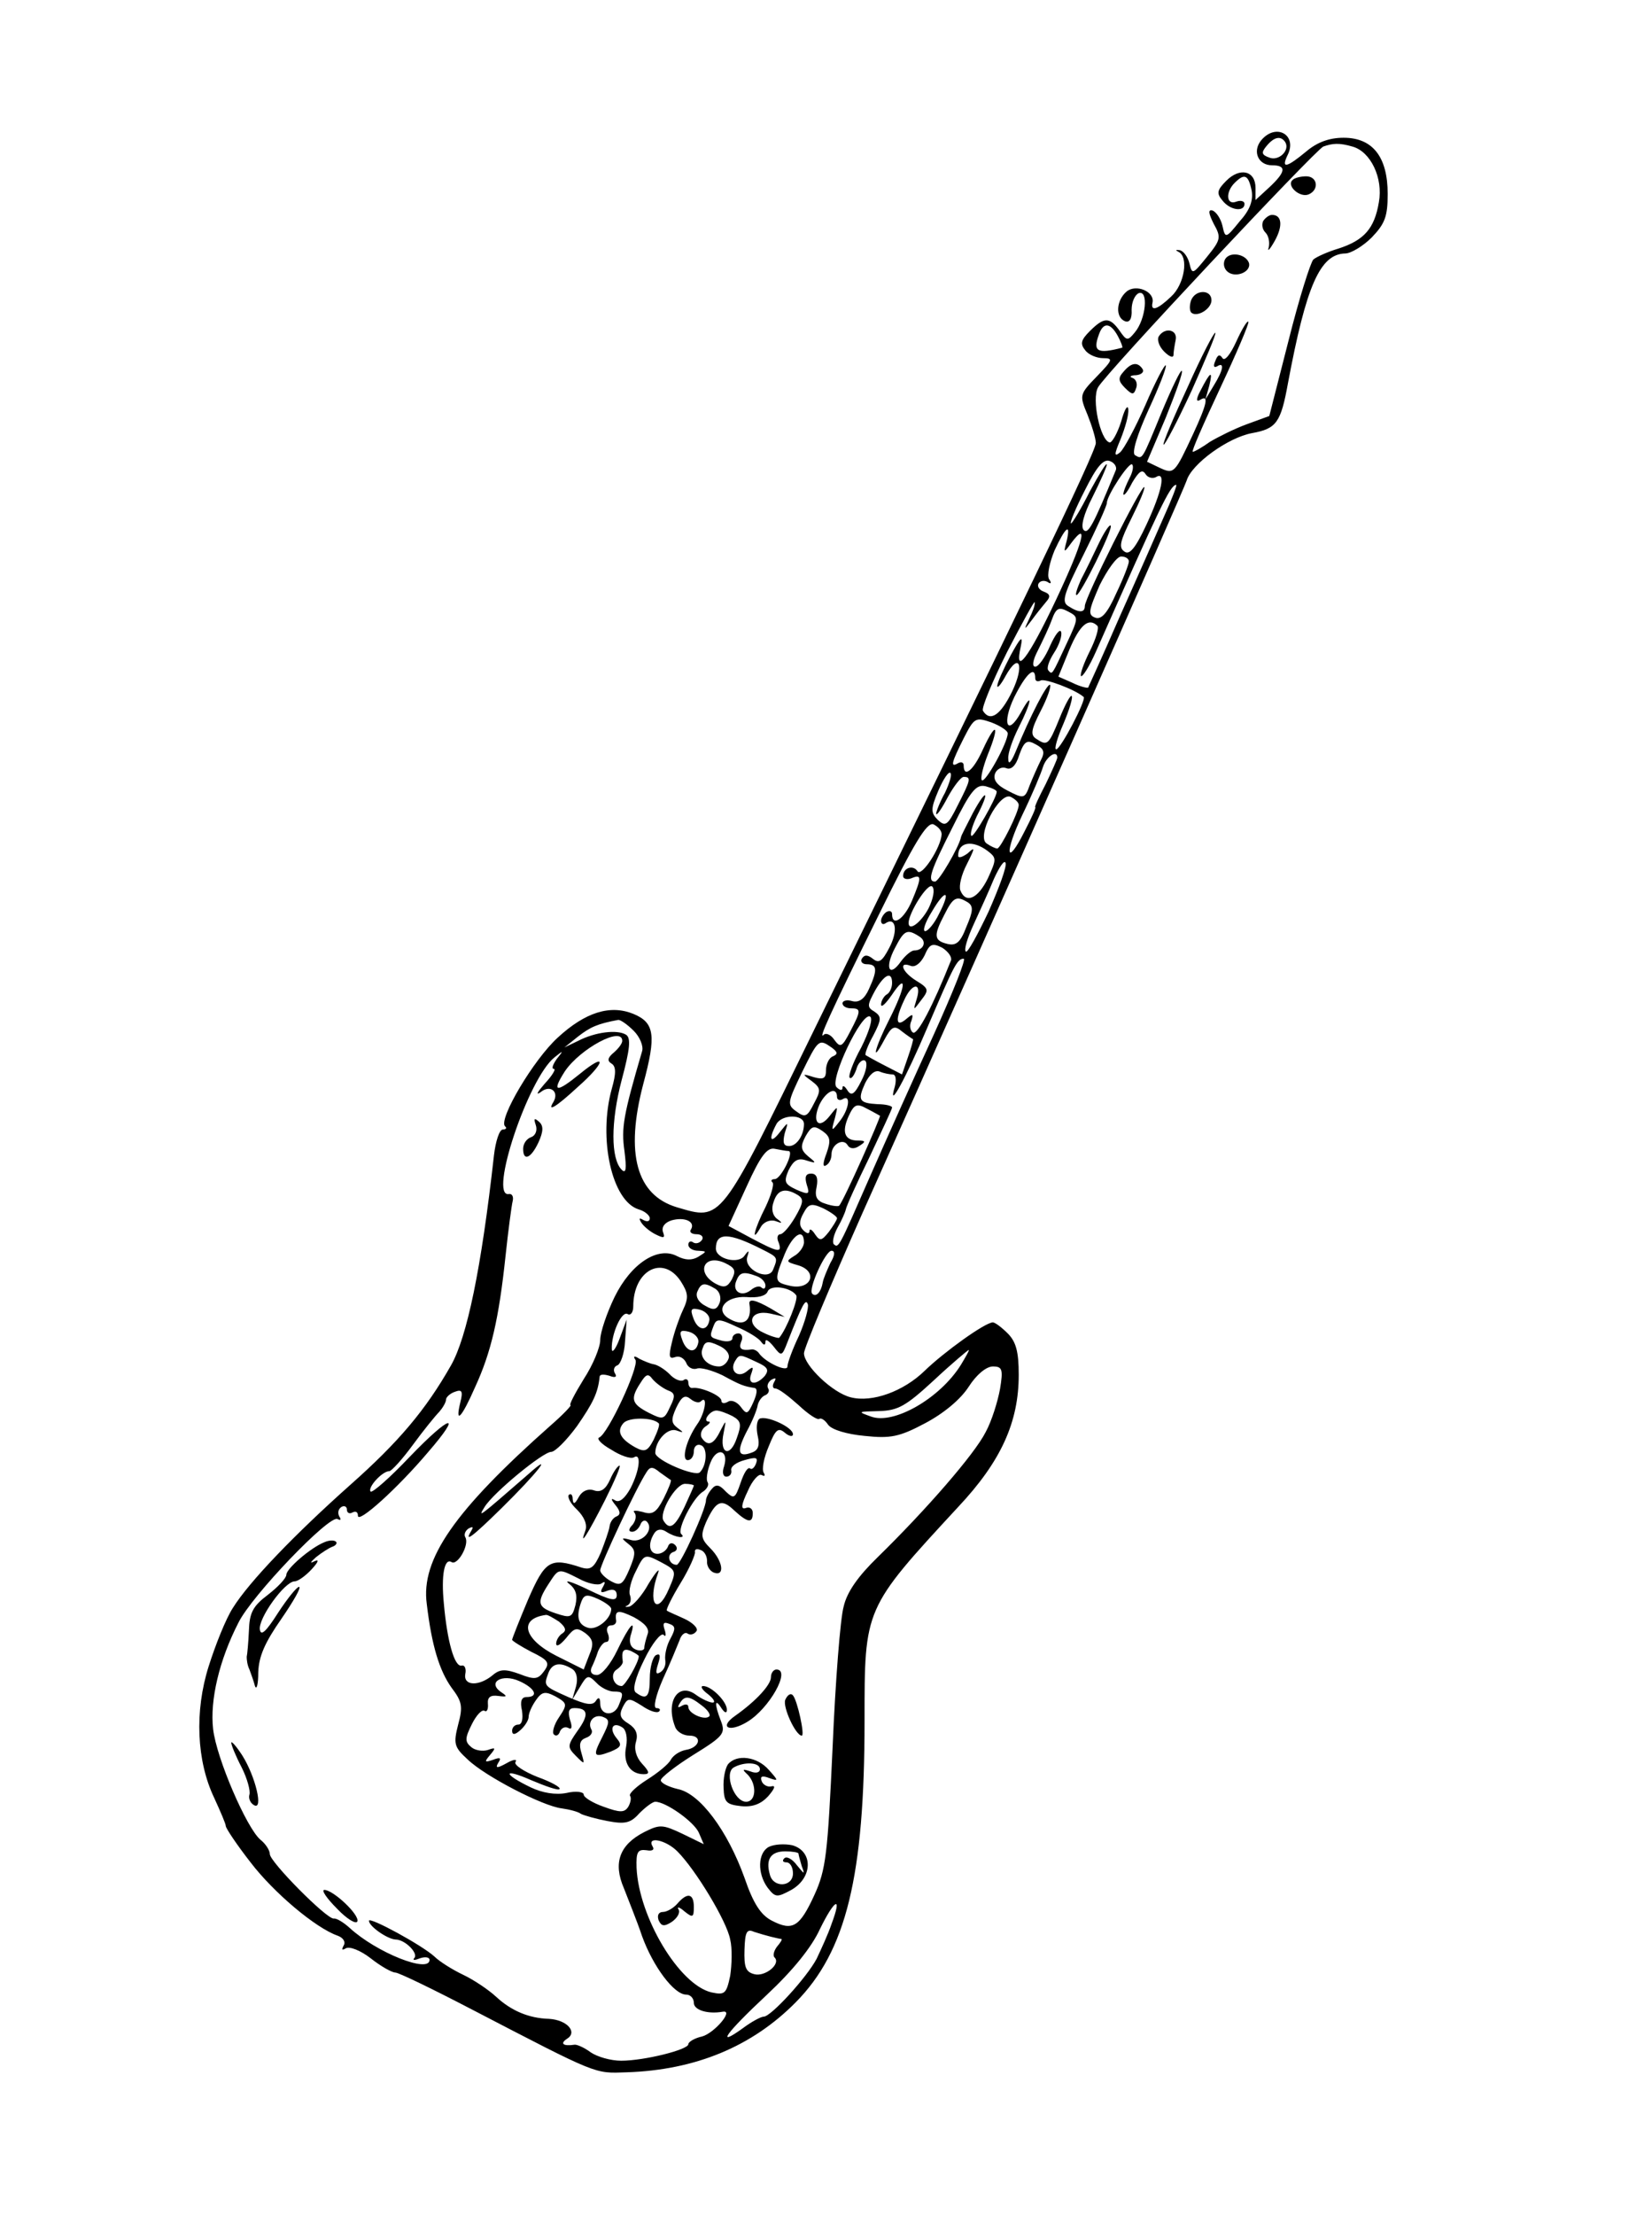 <?xml version="1.0" standalone="no"?>
<!DOCTYPE svg PUBLIC "-//W3C//DTD SVG 20010904//EN"
 "http://www.w3.org/TR/2001/REC-SVG-20010904/DTD/svg10.dtd">
<svg version="1.0" xmlns="http://www.w3.org/2000/svg"
 width="300pt" height="402pt" viewBox="0 0 300 402"
 preserveAspectRatio="xMidYMid meet">
<g transform="translate(0,402) scale(0.1,-0.1)"
fill="#000000" stroke="none">
<path d="M2290 3765 c-16 -20 -5 -45 20 -45 27 0 25 -12 -5 -40 l-25 -23 0 22
c0 31 -28 38 -53 13 -17 -17 -18 -23 -7 -36 14 -18 40 -21 40 -6 0 5 -7 7 -15
4 -18 -7 -20 17 -3 34 18 18 25 15 31 -14 3 -18 -3 -35 -22 -56 -25 -31 -26
-31 -31 -8 -3 13 -11 25 -18 28 -8 2 -8 -4 2 -24 14 -25 13 -29 -12 -60 -26
-32 -27 -33 -32 -12 -3 12 -11 23 -18 24 -7 1 -8 0 -2 -3 19 -9 11 -59 -13
-81 -25 -24 -38 -28 -34 -11 4 20 -30 34 -47 20 -19 -16 -21 -47 -3 -54 8 -3
13 4 12 21 0 14 6 27 13 30 18 6 13 -47 -7 -71 -13 -16 -15 -16 -28 3 -18 25
-28 25 -54 -1 -16 -16 -18 -23 -8 -35 6 -8 21 -14 32 -14 19 0 18 -3 -11 -33
-32 -33 -32 -34 -17 -70 8 -20 15 -43 15 -51 0 -16 -131 -288 -513 -1068 -171
-350 -166 -343 -248 -319 -73 22 -94 97 -61 223 24 89 21 112 -18 128 -42 17
-87 3 -137 -43 -44 -40 -108 -148 -96 -161 4 -3 2 -6 -4 -6 -6 0 -13 -21 -16
-47 -23 -206 -49 -330 -78 -381 -46 -81 -95 -139 -183 -217 -100 -89 -183
-175 -213 -223 -13 -20 -32 -68 -44 -106 -26 -82 -22 -172 10 -239 11 -24 21
-47 21 -51 0 -4 20 -34 45 -66 42 -55 118 -119 158 -133 11 -4 15 -12 11 -18
-4 -8 -3 -9 4 -5 7 4 27 -4 45 -18 19 -15 39 -26 45 -26 6 0 68 -30 139 -67
231 -120 222 -116 281 -114 125 4 228 47 307 127 92 93 125 229 125 511 0 205
-1 203 170 388 78 83 110 154 110 240 0 42 -5 60 -20 75 -11 11 -23 20 -27 20
-14 0 -89 -54 -124 -88 -38 -37 -95 -58 -134 -48 -33 8 -85 58 -85 80 0 9 48
123 106 254 255 569 582 1309 589 1330 9 30 75 78 119 86 44 8 52 19 65 91 33
176 58 234 104 235 10 0 32 13 48 29 24 25 29 38 29 79 0 67 -27 102 -80 102
-26 0 -48 -8 -68 -25 -35 -29 -46 -32 -34 -7 19 37 -21 60 -48 27z m44 -3 c9
-15 -12 -35 -29 -28 -14 5 -15 9 -5 21 14 17 26 19 34 7z m122 -8 c33 -9 56
-57 48 -101 -8 -48 -27 -69 -73 -84 -20 -6 -40 -15 -46 -20 -5 -5 -26 -71 -45
-147 l-35 -137 -41 -15 c-22 -8 -52 -23 -67 -32 -14 -10 -28 -18 -31 -18 -3 0
20 52 50 116 30 64 53 118 51 120 -2 3 -12 -14 -22 -36 -11 -24 -21 -36 -25
-30 -5 8 -9 6 -13 -5 -4 -9 -3 -13 3 -10 14 9 12 -6 -6 -35 l-15 -25 7 25 c7
29 2 26 -16 -9 -8 -15 -8 -21 -1 -17 17 11 13 -7 -12 -61 -34 -73 -35 -74 -61
-62 l-23 11 34 80 c18 45 32 83 29 85 -2 2 -18 -31 -36 -74 -37 -90 -35 -87
-49 -79 -6 4 4 37 25 83 19 41 33 77 31 80 -2 2 -19 -30 -37 -72 -18 -41 -39
-80 -46 -86 -11 -9 -11 -4 1 24 8 20 15 44 14 54 -1 10 -7 0 -13 -22 -7 -22
-17 -39 -21 -38 -17 4 -33 79 -21 100 14 26 394 430 409 437 17 6 29 7 53 0z
m-426 -344 c6 -11 9 -20 8 -21 -46 -12 -54 -7 -42 25 8 22 21 20 34 -4z m-4
-244 c-41 -100 -50 -116 -58 -108 -6 6 0 29 16 60 14 28 26 55 26 59 -1 4 -14
-18 -31 -49 -16 -32 -32 -58 -34 -58 -3 0 8 27 25 60 22 44 34 58 46 53 8 -3
13 -11 10 -17z m25 -14 c-6 -12 -11 -24 -11 -29 1 -4 8 5 16 21 12 20 18 25
24 16 4 -7 13 -9 19 -6 19 12 11 -26 -17 -86 -20 -43 -31 -56 -40 -49 -11 7
-8 19 13 61 14 28 25 54 23 56 -5 4 -108 -201 -108 -216 0 -12 -10 -13 -30 0
-13 8 -8 22 28 94 23 46 42 88 42 93 0 14 41 76 46 70 3 -3 1 -14 -5 -25z m63
-69 c-14 -32 -50 -114 -81 -183 -30 -69 -56 -126 -57 -128 -2 -1 -15 2 -29 9
l-25 11 20 49 c19 45 35 59 51 43 3 -4 -3 -24 -14 -46 -11 -22 -18 -42 -16
-45 3 -2 15 17 27 44 116 262 135 303 146 303 2 0 -8 -26 -22 -57z m-177 -45
c-6 -22 -5 -22 8 -4 33 44 22 2 -27 -102 -51 -108 -77 -141 -64 -84 4 20 -1
15 -19 -18 -13 -25 -24 -49 -24 -55 0 -5 7 3 15 18 25 45 35 20 12 -28 -21
-43 -40 -56 -53 -35 -3 5 17 53 44 107 28 54 50 94 50 90 1 -5 -4 -18 -10 -30
-10 -21 -10 -22 5 -2 8 11 20 26 26 33 8 9 7 14 -4 18 -9 3 -13 10 -10 15 3 5
10 6 16 3 7 -5 8 -2 3 5 -4 7 1 30 10 52 20 43 30 51 22 17z m113 -37 c0 -5
-10 -31 -23 -58 -16 -36 -27 -48 -38 -44 -14 5 -12 13 8 59 14 28 31 52 39 52
8 0 14 -4 14 -9z m-113 -149 c-27 -58 -26 -57 -33 -49 -4 4 1 18 10 32 10 15
15 32 13 38 -2 7 -11 -5 -20 -25 -9 -21 -21 -38 -27 -38 -6 0 -5 11 5 30 8 16
20 41 25 55 8 22 13 24 30 15 19 -10 19 -11 -3 -58z m-57 -63 c0 -5 4 -7 10
-4 7 4 62 -16 78 -30 5 -5 -42 -95 -50 -95 -4 0 2 21 13 46 11 26 18 49 15 51
-2 2 -12 -16 -22 -41 -20 -49 -22 -50 -42 -37 -11 7 -10 16 8 51 12 23 19 44
17 47 -5 4 -36 -56 -63 -122 -8 -19 -13 -24 -13 -12 -1 10 8 35 19 57 23 45
27 69 4 27 -25 -45 -35 -20 -12 28 21 42 38 58 38 34z m-50 -100 c0 -17 -41
-91 -47 -85 -3 3 2 24 11 47 22 54 15 61 -9 9 -17 -38 -35 -53 -35 -29 0 5 -4
7 -10 4 -15 -9 -12 1 10 45 19 37 21 39 50 29 16 -6 30 -15 30 -20z m60 -49
c-5 -10 -14 -30 -20 -45 -9 -25 -11 -25 -40 -10 -20 10 -27 20 -23 31 3 8 12
13 20 10 9 -4 18 4 24 24 9 25 14 28 30 19 15 -8 17 -14 9 -29z m30 5 c0 -3
-10 -25 -21 -48 -12 -23 -21 -42 -19 -42 2 0 -7 -20 -19 -43 -34 -68 -38 -41
-4 30 17 35 33 73 37 86 6 19 26 32 26 17z m-204 -64 c-9 -16 -16 -34 -16 -38
1 -4 10 9 21 30 11 20 24 37 29 37 14 0 13 -5 -11 -52 -18 -36 -22 -39 -36
-26 -13 13 -13 20 1 53 9 21 19 36 22 32 3 -3 -2 -19 -10 -36z m94 2 c0 -11
-42 -84 -46 -80 -3 3 2 19 10 36 24 46 18 52 -7 6 -11 -22 -22 -42 -22 -45 -4
-18 -40 -80 -47 -80 -15 0 -8 20 32 99 33 67 43 78 60 74 11 -3 20 -7 20 -10z
m40 -24 c0 -13 -33 -79 -39 -79 -3 0 -12 4 -19 9 -20 12 22 93 43 85 8 -4 15
-10 15 -15z m-140 -53 c-1 -24 -37 -79 -44 -67 -8 12 -26 6 -26 -9 0 -5 7 -7
15 -4 19 8 19 2 1 -41 -14 -33 -36 -48 -36 -24 0 5 -4 7 -10 4 -5 -3 -10 -11
-10 -16 0 -6 4 -8 9 -4 18 11 22 -15 6 -45 -13 -25 -19 -29 -30 -20 -9 7 -15
8 -20 0 -3 -5 1 -10 9 -10 19 0 20 -10 4 -45 -8 -18 -18 -25 -30 -22 -10 3
-18 1 -18 -4 0 -5 7 -9 15 -9 19 0 19 -4 -1 -42 -15 -29 -18 -30 -29 -15 -6 9
-15 13 -19 9 -11 -11 10 36 101 220 63 128 86 166 98 162 8 -4 15 -11 15 -18z
m83 -30 c17 -13 17 -15 1 -50 -18 -37 -40 -47 -50 -22 -3 8 2 29 12 48 15 30
15 32 1 19 -10 -7 -17 -9 -17 -4 0 25 26 29 53 9z m2 -111 c-20 -42 -38 -75
-41 -72 -4 3 3 25 14 49 11 24 28 61 37 83 10 22 19 35 21 29 3 -6 -12 -46
-31 -89z m-109 6 c-14 -26 -36 -42 -36 -26 0 18 35 74 43 66 5 -5 2 -22 -7
-40z m19 -10 c-8 -17 -20 -31 -25 -31 -5 0 0 16 12 35 25 43 36 40 13 -4z m53
21 c10 -7 9 -16 -3 -44 -11 -29 -19 -35 -35 -31 -24 6 -25 15 -5 53 16 32 22
35 43 22z m-88 -62 c14 -9 7 -25 -10 -25 -5 0 -16 -9 -24 -20 -21 -30 -30 -12
-11 24 17 33 22 36 45 21z m57 -43 c-33 -83 -61 -136 -69 -131 -5 3 -7 13 -3
21 4 13 3 14 -10 3 -18 -15 -20 -1 -3 35 14 31 32 33 23 3 -7 -23 -7 -23 8 -3
14 18 14 21 -9 35 -26 16 -33 36 -10 27 8 -3 18 5 25 19 9 21 14 23 32 14 11
-7 18 -17 16 -23z m-31 -134 c-35 -76 -87 -192 -116 -258 -57 -130 -57 -131
-66 -123 -3 4 0 17 7 30 7 12 14 28 15 33 1 6 20 48 43 95 22 47 41 87 41 90
0 3 -12 6 -26 6 -34 2 -37 7 -23 38 8 16 18 25 27 21 7 -3 18 -5 23 -5 6 0 7
-10 4 -22 -14 -47 20 15 59 107 48 112 54 125 66 125 5 0 -20 -62 -54 -137z
m-76 93 c0 -8 -4 -18 -10 -21 -5 -3 -10 -12 -10 -18 0 -7 9 2 20 18 28 42 25
14 -5 -45 -27 -53 -34 -84 -9 -37 13 24 18 27 32 15 9 -7 18 -13 20 -14 1 0
-3 -15 -9 -32 l-11 -32 -31 16 c-18 9 -33 18 -35 19 -2 2 4 18 14 36 15 29 15
34 2 43 -14 8 -13 12 1 38 17 30 31 36 31 14z m-56 -117 c-15 -27 -24 -52 -21
-55 3 -3 8 4 12 15 3 12 11 19 16 16 5 -4 2 -20 -7 -37 -12 -24 -18 -28 -25
-17 -5 8 -9 10 -9 5 0 -6 -5 -5 -11 1 -13 13 46 137 61 128 6 -3 -2 -28 -16
-56z m-413 30 c11 -11 18 -28 15 -37 -34 -116 -38 -139 -32 -181 4 -32 3 -42
-5 -34 -20 20 -20 87 0 163 15 56 17 76 8 82 -16 10 -56 5 -87 -11 l-25 -12
25 20 c22 17 35 23 73 30 4 0 16 -8 28 -20z m-21 -18 c0 -5 -7 -14 -15 -21
-11 -9 -13 -15 -5 -20 9 -5 9 -18 1 -46 -25 -90 0 -204 49 -219 11 -3 20 -11
20 -16 0 -6 -5 -7 -12 -3 -7 4 -8 3 -4 -4 4 -7 16 -17 26 -22 16 -8 18 -7 14
4 -3 9 3 17 15 21 24 7 44 -2 36 -16 -4 -5 1 -9 10 -9 9 0 13 -5 10 -10 -4 -6
-11 -8 -16 -5 -5 4 -9 1 -9 -4 0 -6 8 -11 18 -11 16 -1 16 -1 0 -11 -12 -7
-24 -6 -38 1 -35 19 -84 -13 -114 -74 -14 -29 -26 -64 -26 -78 0 -13 -13 -45
-30 -71 -16 -26 -27 -47 -24 -47 3 0 -13 -17 -36 -37 -175 -155 -236 -243
-225 -324 9 -76 23 -121 45 -152 19 -25 21 -34 12 -67 -9 -35 -7 -41 17 -63
32 -31 137 -85 171 -89 14 -2 30 -6 35 -10 6 -3 27 -9 48 -13 32 -6 42 -4 58
14 11 11 24 21 29 21 19 0 70 -36 79 -56 l9 -21 -39 19 c-36 17 -41 17 -69 3
-45 -23 -57 -56 -37 -102 8 -21 24 -60 33 -87 20 -55 58 -106 80 -106 8 0 14
-7 14 -15 0 -13 25 -21 53 -16 20 3 -16 -39 -38 -45 -14 -3 -25 -10 -25 -14 0
-10 -80 -30 -122 -30 -19 0 -43 7 -55 15 -12 9 -26 15 -30 14 -20 -3 -27 2
-13 11 19 12 0 34 -33 36 -37 1 -69 15 -96 40 -14 13 -41 31 -60 40 -19 9 -43
24 -52 33 -23 21 -119 73 -119 65 0 -10 33 -33 48 -34 18 0 43 -26 34 -34 -3
-4 1 -4 11 0 9 3 17 2 17 -3 0 -25 -96 13 -145 58 -11 10 -24 18 -29 17 -13
-1 -116 103 -116 117 0 7 -8 19 -17 26 -25 21 -80 148 -86 201 -6 52 11 125
46 193 24 49 166 197 180 188 6 -3 7 -1 3 5 -3 6 -2 13 4 17 5 3 10 1 10 -5 0
-6 5 -8 10 -5 6 3 10 1 10 -6 0 -15 72 50 127 115 65 75 41 69 -33 -8 -36 -38
-68 -66 -71 -63 -6 7 21 37 34 37 4 0 24 22 43 48 19 26 41 53 48 60 6 7 12
17 12 22 0 4 7 11 16 14 13 5 15 1 10 -19 -10 -41 2 -29 27 28 29 63 43 124
55 237 5 47 11 92 13 100 2 8 -1 14 -7 13 -37 -7 35 210 83 248 16 13 17 13 4
-3 -7 -10 -10 -18 -5 -18 4 0 -3 -12 -17 -27 -13 -15 -17 -22 -7 -15 17 14 34
1 23 -18 -12 -19 4 -10 44 27 51 45 54 65 4 24 -43 -35 -52 -34 -27 5 28 41
104 82 104 55z m380 -12 c11 -8 12 -12 3 -16 -7 -2 -13 -14 -13 -25 0 -15 -4
-18 -22 -13 -22 7 -22 6 -4 -7 17 -13 17 -17 4 -41 -12 -24 -16 -26 -32 -14
-17 12 -16 16 10 70 30 61 31 62 54 46z m10 -90 c0 -5 5 -7 10 -4 16 10 12
-19 -6 -41 -14 -18 -15 -18 -8 6 6 24 6 24 -9 5 -20 -26 -33 -12 -19 20 12 25
32 34 32 14z m78 -34 c2 -2 -66 -155 -74 -163 -1 -2 -12 -1 -24 3 -17 5 -21
13 -17 31 3 16 0 24 -10 24 -10 0 -12 -6 -8 -20 6 -18 4 -19 -19 -9 -21 10
-23 14 -14 35 9 18 17 23 32 18 19 -6 19 -5 4 7 -14 12 -15 18 -5 37 11 19 15
20 31 9 14 -10 15 -17 7 -40 -7 -18 -7 -26 -1 -22 6 3 10 12 10 20 0 18 21 30
29 17 4 -7 12 -8 21 -2 13 8 12 10 -2 10 -24 0 -30 15 -17 44 10 22 15 24 33
14 12 -6 22 -12 24 -13z m-138 -15 c0 -20 -13 -40 -27 -40 -10 0 -12 6 -8 23
7 22 7 22 -9 2 -17 -22 -21 -13 -6 15 10 18 50 18 50 0z m-28 -49 c11 -1 -14
-51 -25 -51 -6 0 -8 -3 -4 -6 3 -4 -3 -24 -13 -45 -20 -39 -27 -68 -9 -37 5
10 17 15 27 12 13 -5 14 -4 3 4 -8 6 -11 18 -6 31 7 22 21 26 44 12 11 -7 10
-14 -5 -40 -10 -17 -22 -31 -27 -31 -5 0 -7 -7 -3 -15 7 -20 -1 -18 -50 8
l-41 22 33 72 c25 55 37 71 51 68 10 -2 21 -4 25 -4z m88 -122 c0 -3 -7 -14
-15 -25 -13 -16 -16 -17 -25 -4 -5 8 -10 11 -10 6 0 -6 -5 -5 -11 1 -8 8 -8
17 0 31 9 17 14 19 36 9 14 -7 25 -15 25 -18z m-137 -56 c30 -15 30 -15 21
-37 -8 -22 -54 0 -47 23 4 12 3 13 -5 2 -11 -16 -52 -6 -52 13 0 30 24 29 83
-1z m77 12 c0 -7 -8 -19 -17 -24 -16 -10 -16 -11 5 -17 40 -11 25 -48 -16 -37
-26 6 -26 10 -7 57 15 36 35 48 35 21z m48 -37 c-6 -13 -13 -29 -14 -36 -3
-17 -12 -27 -19 -20 -8 8 24 78 35 78 7 0 6 -9 -2 -22z m-179 -30 c-8 -14 -14
-16 -29 -8 -37 20 -22 55 16 38 19 -9 21 -14 13 -30z m-93 -3 c14 -22 15 -30
4 -53 -7 -15 -16 -41 -20 -59 -6 -25 -5 -30 6 -26 8 3 16 -2 20 -10 3 -9 12
-13 19 -11 7 3 28 -3 47 -12 33 -18 39 -20 58 -23 6 -1 5 -10 -2 -26 -10 -22
-12 -23 -23 -8 -7 9 -17 13 -23 9 -7 -4 -12 -3 -12 2 0 9 -37 25 -52 23 -5 -1
-8 4 -8 10 0 5 -4 8 -9 4 -5 -3 -17 2 -25 11 -9 9 -22 17 -29 18 -6 1 -18 6
-26 10 -9 6 -12 5 -7 -2 7 -12 -50 -135 -66 -141 -5 -2 4 -12 22 -22 17 -11
35 -17 41 -14 14 9 11 -23 -6 -56 -10 -18 -20 -27 -28 -22 -8 5 -8 2 1 -9 9
-11 9 -17 2 -20 -6 -2 -12 -10 -13 -18 -1 -8 -9 -30 -16 -48 -12 -27 -18 -32
-35 -27 -57 19 -66 13 -97 -58 -16 -38 -29 -71 -29 -73 0 -2 16 -12 35 -22 31
-15 34 -20 23 -35 -11 -15 -17 -16 -45 -5 -25 9 -35 9 -48 -2 -25 -21 -54 -20
-50 2 2 9 -1 17 -7 15 -13 -2 -26 45 -32 113 -5 51 1 83 14 75 11 -7 33 32 25
45 -3 5 0 12 6 16 8 4 9 3 5 -4 -14 -23 1 -12 55 41 66 65 96 104 49 62 -91
-79 -93 -81 -80 -60 16 26 106 100 121 100 7 0 28 21 47 47 29 42 38 60 41 90
1 4 8 4 18 1 10 -4 14 -2 10 4 -4 6 -2 13 4 15 6 2 13 22 14 43 l3 40 -13 -35
c-7 -19 -14 -27 -14 -18 -1 27 18 70 29 63 5 -3 10 3 10 14 0 66 54 94 86 46z
m138 9 c9 -3 16 -11 16 -17 0 -6 -3 -7 -7 -4 -3 4 -12 2 -19 -4 -17 -14 -35
-3 -27 16 6 16 13 18 37 9z m-75 -23 c8 -5 11 -16 8 -25 -5 -13 -11 -15 -26
-6 -12 6 -18 16 -15 25 7 17 13 18 33 6z m147 -12 c4 -7 -18 -62 -31 -77 -1
-1 -14 2 -28 9 -34 15 -25 43 12 35 l26 -6 -25 15 c-28 16 -41 19 -39 8 5 -32
-12 -42 -39 -25 -24 16 -3 40 33 38 21 -2 36 2 39 10 5 13 42 8 52 -7z m5 -73
c-12 -25 -21 -50 -21 -56 0 -11 -39 7 -51 23 -3 5 -9 8 -13 8 -20 -3 -25 1
-20 14 4 8 1 15 -5 15 -6 0 -11 -4 -11 -9 0 -5 -9 -7 -20 -4 -22 6 -22 6 -14
27 5 13 10 13 42 -2 21 -9 40 -21 44 -27 5 -7 8 -7 8 0 0 6 7 1 15 -9 14 -18
15 -18 25 8 27 69 33 80 37 69 2 -6 -5 -32 -16 -57z m-163 27 c-4 -20 -21 -18
-29 5 -6 16 -4 19 12 15 11 -3 19 -12 17 -20z m-20 -40 c-4 -20 -21 -18 -29 5
-6 16 -4 19 12 15 11 -3 19 -12 17 -20z m55 -29 c-3 -8 -10 -14 -17 -14 -21 0
-37 17 -30 33 4 13 10 14 29 5 14 -6 21 -16 18 -24z m422 -11 c-38 -61 -122
-109 -163 -94 -25 9 -25 9 14 10 35 1 49 9 100 56 32 30 61 54 63 55 2 0 -5
-12 -14 -27z m-371 5 c20 -9 23 -14 15 -25 -16 -18 -32 -16 -25 3 5 14 4 15
-8 5 -16 -13 -32 1 -21 19 8 13 9 12 39 -2z m442 -49 c-4 -22 -15 -58 -26 -78
-20 -40 -109 -142 -196 -227 -35 -34 -56 -63 -62 -90 -6 -21 -15 -136 -20
-255 -9 -194 -12 -222 -33 -268 -27 -59 -40 -66 -77 -47 -20 10 -34 31 -50 78
-31 86 -81 153 -121 161 -17 4 -31 11 -31 16 0 5 27 26 59 46 55 34 59 39 50
62 -12 31 -11 42 1 23 6 -9 10 -10 10 -3 0 15 -28 43 -43 43 -6 0 -2 -7 9 -15
10 -8 14 -15 8 -15 -5 0 -19 6 -30 14 -32 24 -56 -12 -38 -58 3 -9 15 -16 26
-16 24 0 19 -22 -7 -26 -10 -2 -22 -9 -27 -18 -4 -8 -24 -24 -43 -36 -19 -12
-33 -25 -31 -29 3 -4 1 -13 -3 -20 -7 -11 -15 -11 -45 0 -20 7 -36 17 -36 22
0 5 -14 7 -31 3 -20 -4 -44 0 -65 10 -52 25 -51 36 1 13 26 -11 49 -19 51 -16
3 3 -15 13 -40 22 -25 10 -43 22 -40 27 4 6 -4 5 -16 -2 -18 -10 -21 -9 -15 1
6 9 3 10 -10 5 -15 -5 -16 -4 -5 9 11 13 10 14 -4 9 -9 -3 -23 -1 -30 5 -12
10 -12 16 1 42 8 16 18 27 23 24 4 -3 7 3 6 13 -1 12 5 16 19 14 16 -2 17 -1
5 7 -26 18 2 34 33 20 29 -13 36 -29 13 -29 -9 0 -12 -8 -8 -25 2 -15 0 -25
-7 -25 -6 0 -11 -5 -11 -11 0 -8 5 -8 15 1 8 7 15 18 15 24 0 7 6 20 13 30 11
16 17 17 36 7 21 -12 22 -14 6 -38 -9 -13 -13 -28 -9 -31 4 -4 9 -1 11 6 3 6
9 9 15 6 6 -4 8 1 3 15 -4 15 -2 21 8 21 25 0 27 -12 6 -41 -19 -27 -19 -30
-3 -46 16 -16 16 -16 10 5 -5 16 -3 24 8 28 9 3 13 10 10 15 -8 14 5 29 21 23
13 -5 12 -10 -1 -36 -18 -35 -17 -39 15 -27 19 8 21 12 11 24 -15 18 -7 31 10
20 7 -4 10 -19 7 -35 -6 -29 7 -50 32 -50 11 0 11 4 -3 19 -11 12 -15 27 -11
40 4 14 0 24 -14 33 -15 9 -17 16 -10 30 9 17 11 17 35 2 13 -9 27 -14 31 -10
3 3 1 6 -5 6 -6 0 -2 21 12 53 13 28 26 60 30 70 3 10 10 16 15 12 5 -3 12 -1
16 5 3 5 -7 15 -22 22 -15 7 -30 13 -32 15 -2 1 9 24 25 50 16 26 27 52 26 56
-1 5 3 7 10 4 7 -2 12 -11 12 -20 -1 -9 5 -18 12 -21 21 -8 17 21 -6 44 -17
17 -18 23 -8 47 18 39 28 44 51 22 25 -23 34 -24 34 -5 0 8 -6 12 -13 9 -9 -3
-8 6 4 31 8 19 20 32 25 29 6 -3 7 -1 4 4 -4 6 0 27 9 48 12 30 17 35 29 25 8
-7 15 -8 15 -3 0 13 -49 35 -61 28 -5 -4 -6 -17 -3 -31 4 -17 1 -26 -10 -30
-26 -10 -29 1 -10 38 10 18 19 40 20 48 2 8 8 16 14 18 5 2 8 8 5 12 -3 5 0
12 6 16 8 4 9 3 5 -4 -4 -7 -3 -12 2 -12 6 0 24 -14 42 -30 18 -17 35 -28 38
-25 3 2 10 -2 16 -11 7 -9 34 -17 66 -20 47 -5 63 -2 110 23 34 18 64 43 79
66 14 22 32 37 44 37 17 0 19 -5 13 -41z m-604 -2 c14 -5 15 -10 5 -30 -11
-24 -13 -24 -39 -11 -31 16 -34 25 -15 54 10 16 14 18 22 7 6 -7 18 -16 27
-20z m61 -20 c13 12 7 -23 -7 -42 -20 -29 -29 -65 -17 -65 6 0 11 7 11 16 0 9
6 14 13 11 12 -4 11 -36 -2 -49 -8 -9 -81 22 -81 35 0 22 22 46 38 41 14 -5
14 -4 3 4 -12 9 -13 15 -3 37 10 21 16 24 26 16 7 -6 16 -8 19 -4z m57 -27
c16 -9 17 -15 8 -40 -12 -36 -32 -29 -24 9 5 25 5 25 -6 4 -12 -25 -23 -29
-34 -12 -3 6 0 15 7 20 8 5 10 9 6 9 -12 0 2 20 14 20 6 0 19 -5 29 -10z
m-134 -13 c3 -2 -2 -15 -9 -30 -11 -21 -16 -23 -33 -14 -27 15 -35 29 -22 44
9 11 53 11 64 0z m119 -78 c-4 -11 -2 -19 4 -19 6 0 10 5 9 11 -2 7 9 15 24
19 21 6 25 5 21 -6 -3 -8 -8 -12 -11 -9 -4 3 -11 -8 -17 -26 -10 -29 -12 -30
-27 -16 -12 13 -18 14 -26 4 -6 -7 -10 -16 -10 -20 0 -16 -46 -117 -53 -117
-14 0 -19 18 -7 23 8 2 9 8 4 13 -5 5 -11 4 -13 -3 -3 -7 -11 -13 -19 -13 -15
0 -18 18 -6 37 5 8 13 9 22 3 17 -11 37 -13 27 -4 -8 8 22 67 40 77 7 5 11 12
8 17 -3 4 -1 20 5 35 11 29 34 24 25 -6z m-97 -25 c2 -1 -4 -16 -13 -34 -13
-25 -20 -30 -38 -24 -12 3 -19 3 -15 -1 4 -5 3 -14 -3 -22 -8 -8 -8 -13 -1
-13 6 0 12 6 15 13 2 6 7 9 11 6 15 -14 -7 -40 -28 -34 -18 5 -19 4 -5 -7 14
-11 14 -17 2 -46 -12 -28 -16 -31 -33 -22 -11 6 -20 15 -20 20 0 10 66 151 84
178 6 10 11 11 24 0 10 -7 18 -13 20 -14z m42 -10 c0 -2 -8 -19 -17 -39 -17
-36 -27 -43 -38 -25 -9 14 22 67 39 67 9 0 16 -2 16 -3z m-45 -187 c-22 -52
-40 -27 -20 28 4 11 -4 2 -17 -19 -12 -22 -29 -41 -36 -42 -7 -1 -8 0 -3 2 6
3 8 11 5 19 -3 7 2 27 11 44 15 31 16 31 45 16 28 -15 29 -16 15 -48z m-164
18 c16 -9 35 -13 41 -9 7 5 8 3 3 -6 -6 -10 -4 -12 8 -7 11 4 17 1 17 -8 0
-12 -11 -10 -52 10 -29 14 -45 19 -35 11 13 -10 16 -21 12 -39 -6 -23 -9 -24
-36 -15 -33 11 -35 19 -13 53 19 29 17 29 55 10z m59 -55 c0 -18 -27 -40 -43
-34 -18 6 -21 21 -11 48 5 12 10 13 30 4 13 -6 24 -14 24 -18z m66 -46 c-3 -9
-6 -20 -6 -25 0 -4 -7 -6 -15 -3 -10 4 -13 13 -10 25 11 34 -2 20 -24 -26 -12
-25 -28 -45 -37 -45 -9 0 -13 5 -10 13 3 6 9 20 12 30 4 9 10 17 15 17 5 0 6
7 3 15 -4 8 -1 15 5 15 6 0 10 3 10 8 -3 20 3 21 32 7 20 -11 29 -21 25 -31z
m-161 23 c12 -10 14 -16 7 -21 -7 -4 -12 -13 -12 -19 0 -7 8 -2 18 10 15 19
19 20 35 9 14 -11 16 -19 7 -40 l-10 -26 -50 25 c-59 30 -69 67 -19 74 3 1 13
-5 24 -12z m203 -30 c-7 -12 -11 -29 -10 -39 2 -9 -2 -19 -9 -23 -8 -5 -9 -1
-4 15 5 15 4 20 -4 16 -6 -4 -11 -23 -11 -42 0 -34 -6 -40 -25 -26 -7 4 -2 26
15 60 14 29 30 49 35 45 4 -5 5 0 2 9 -4 12 -2 15 8 11 12 -4 12 -9 3 -26z
m-58 -33 c0 -11 -25 -54 -31 -54 -15 0 -22 22 -9 30 6 4 11 10 11 14 -3 20 1
25 14 20 8 -4 15 -8 15 -10z m-121 -23 c8 -5 11 -17 7 -32 l-7 -24 14 23 c13
22 15 23 30 8 8 -9 23 -16 31 -16 18 0 19 -2 10 -24 -8 -22 -34 -20 -34 2 0
11 -3 13 -8 5 -6 -9 -18 -7 -50 7 -45 20 -45 20 -36 44 7 18 22 20 43 7z m235
-66 c11 -8 17 -17 14 -20 -8 -8 -38 5 -38 17 0 5 -5 6 -12 2 -7 -4 -8 -3 -4 4
9 15 17 15 40 -3z m-44 -265 c33 -33 90 -127 96 -160 4 -16 3 -46 0 -66 -7
-33 -10 -35 -34 -30 -59 14 -132 137 -136 226 -1 29 2 34 18 32 11 -2 15 1 11
7 -11 19 24 12 45 -9z m280 -132 c-6 -18 -19 -46 -27 -63 -18 -34 -83 -105
-96 -105 -5 0 -22 -9 -38 -21 -50 -36 -32 -10 44 61 47 44 81 86 96 119 27 55
41 62 21 9z m-110 -23 c8 -2 17 -4 19 -4 2 -1 -2 -7 -8 -14 -6 -8 -8 -17 -4
-20 11 -12 -18 -35 -37 -30 -16 4 -19 13 -18 45 1 31 4 38 17 32 9 -3 23 -7
31 -9z"/>
<path d="M2347 3693 c-11 -10 13 -32 29 -26 20 8 17 33 -4 33 -10 0 -22 -3
-25 -7z"/>
<path d="M2294 3619 c-3 -6 -2 -15 4 -21 6 -6 8 -18 6 -27 -3 -9 2 -4 11 12
15 27 13 47 -5 47 -5 0 -12 -5 -16 -11z"/>
<path d="M2225 3550 c-4 -7 -3 -16 3 -22 14 -14 45 -2 40 15 -6 16 -34 21 -43
7z"/>
<path d="M2163 3475 c-3 -9 -3 -18 0 -22 10 -10 37 6 37 22 0 20 -29 20 -37 0z"/>
<path d="M2104 3409 c-3 -6 1 -18 10 -27 9 -9 16 -12 17 -7 0 6 2 18 4 28 4
19 -20 24 -31 6z"/>
<path d="M2157 3318 c-26 -56 -46 -103 -44 -105 2 -2 25 42 51 98 25 56 45
103 43 105 -2 2 -25 -42 -50 -98z"/>
<path d="M2040 3345 c-10 -11 -9 -17 3 -29 13 -13 16 -13 20 -1 3 7 1 16 -6
19 -7 2 -4 5 6 5 10 1 15 6 12 11 -9 14 -21 12 -35 -5z"/>
<path d="M1995 3033 c-10 -21 -24 -50 -32 -65 -7 -16 -11 -28 -8 -28 7 0 67
121 62 126 -2 3 -12 -12 -22 -33z"/>
<path d="M973 1978 c3 -9 0 -19 -9 -22 -8 -3 -14 -12 -14 -21 0 -23 14 -18 28
12 9 20 9 30 1 37 -9 8 -10 6 -6 -6z"/>
<path d="M589 1221 c-25 -10 -69 -48 -69 -59 0 -6 -15 -22 -33 -36 -28 -21
-34 -33 -35 -66 -1 -22 -3 -43 -4 -47 0 -5 1 -15 5 -23 3 -8 8 -22 10 -30 3
-8 6 3 6 25 1 29 12 54 42 97 22 32 37 58 32 58 -4 0 -21 -21 -38 -47 -21 -33
-31 -43 -33 -31 -4 20 45 88 63 88 6 0 20 10 31 22 13 14 14 19 4 14 -8 -4 -6
-1 4 8 10 8 24 17 30 19 6 2 9 7 6 9 -3 3 -12 3 -21 -1z"/>
<path d="M420 857 c0 -4 8 -24 19 -45 10 -20 16 -42 14 -49 -2 -6 1 -15 8 -19
18 -11 3 52 -21 90 -11 17 -20 27 -20 23z"/>
<path d="M612 556 c18 -19 35 -29 37 -23 4 12 -44 57 -60 57 -6 0 4 -15 23
-34z"/>
<path d="M1108 1335 c-8 -18 -17 -24 -29 -20 -11 4 -22 -1 -28 -12 -7 -13 -10
-14 -11 -4 0 8 -3 11 -7 8 -3 -4 3 -16 15 -27 13 -13 19 -27 15 -38 -12 -32 4
-7 36 56 17 34 29 62 26 62 -3 0 -11 -11 -17 -25z"/>
<path d="M1400 976 c0 -14 -28 -44 -65 -70 -30 -21 -11 -31 22 -11 40 24 80
95 53 95 -5 0 -10 -6 -10 -14z"/>
<path d="M1426 935 c-5 -13 19 -65 30 -65 6 0 -8 64 -16 73 -4 5 -10 1 -14 -8z"/>
<path d="M1322 818 c-5 -7 -9 -26 -8 -43 1 -26 5 -30 32 -33 21 -2 36 4 49 18
12 14 14 20 6 18 -7 -2 -16 3 -18 10 -3 8 1 10 14 5 17 -6 17 -5 -1 15 -21 24
-58 29 -74 10z m58 -9 c0 -6 -7 -8 -17 -4 -15 5 -16 4 -5 -6 17 -18 15 -49 -3
-49 -22 0 -40 51 -23 62 19 11 48 10 48 -3z"/>
<path d="M1396 668 c-20 -11 -21 -48 -2 -74 14 -18 17 -18 43 -4 39 22 40 70
2 81 -14 3 -33 2 -43 -3z m54 -12 c0 -2 3 -13 6 -23 6 -16 5 -15 -9 2 -8 11
-19 17 -23 12 -4 -4 -2 -7 4 -7 7 0 12 -9 12 -20 0 -25 -36 -27 -42 -2 -8 28
2 42 28 42 13 0 24 -2 24 -4z"/>
<path d="M1230 565 c-7 -8 -19 -15 -26 -15 -8 0 -11 -6 -8 -15 5 -11 10 -12
24 -3 10 7 16 17 12 23 -3 5 2 4 11 -4 15 -12 17 -11 17 8 0 25 -12 27 -30 6z"/>
</g>
</svg>
